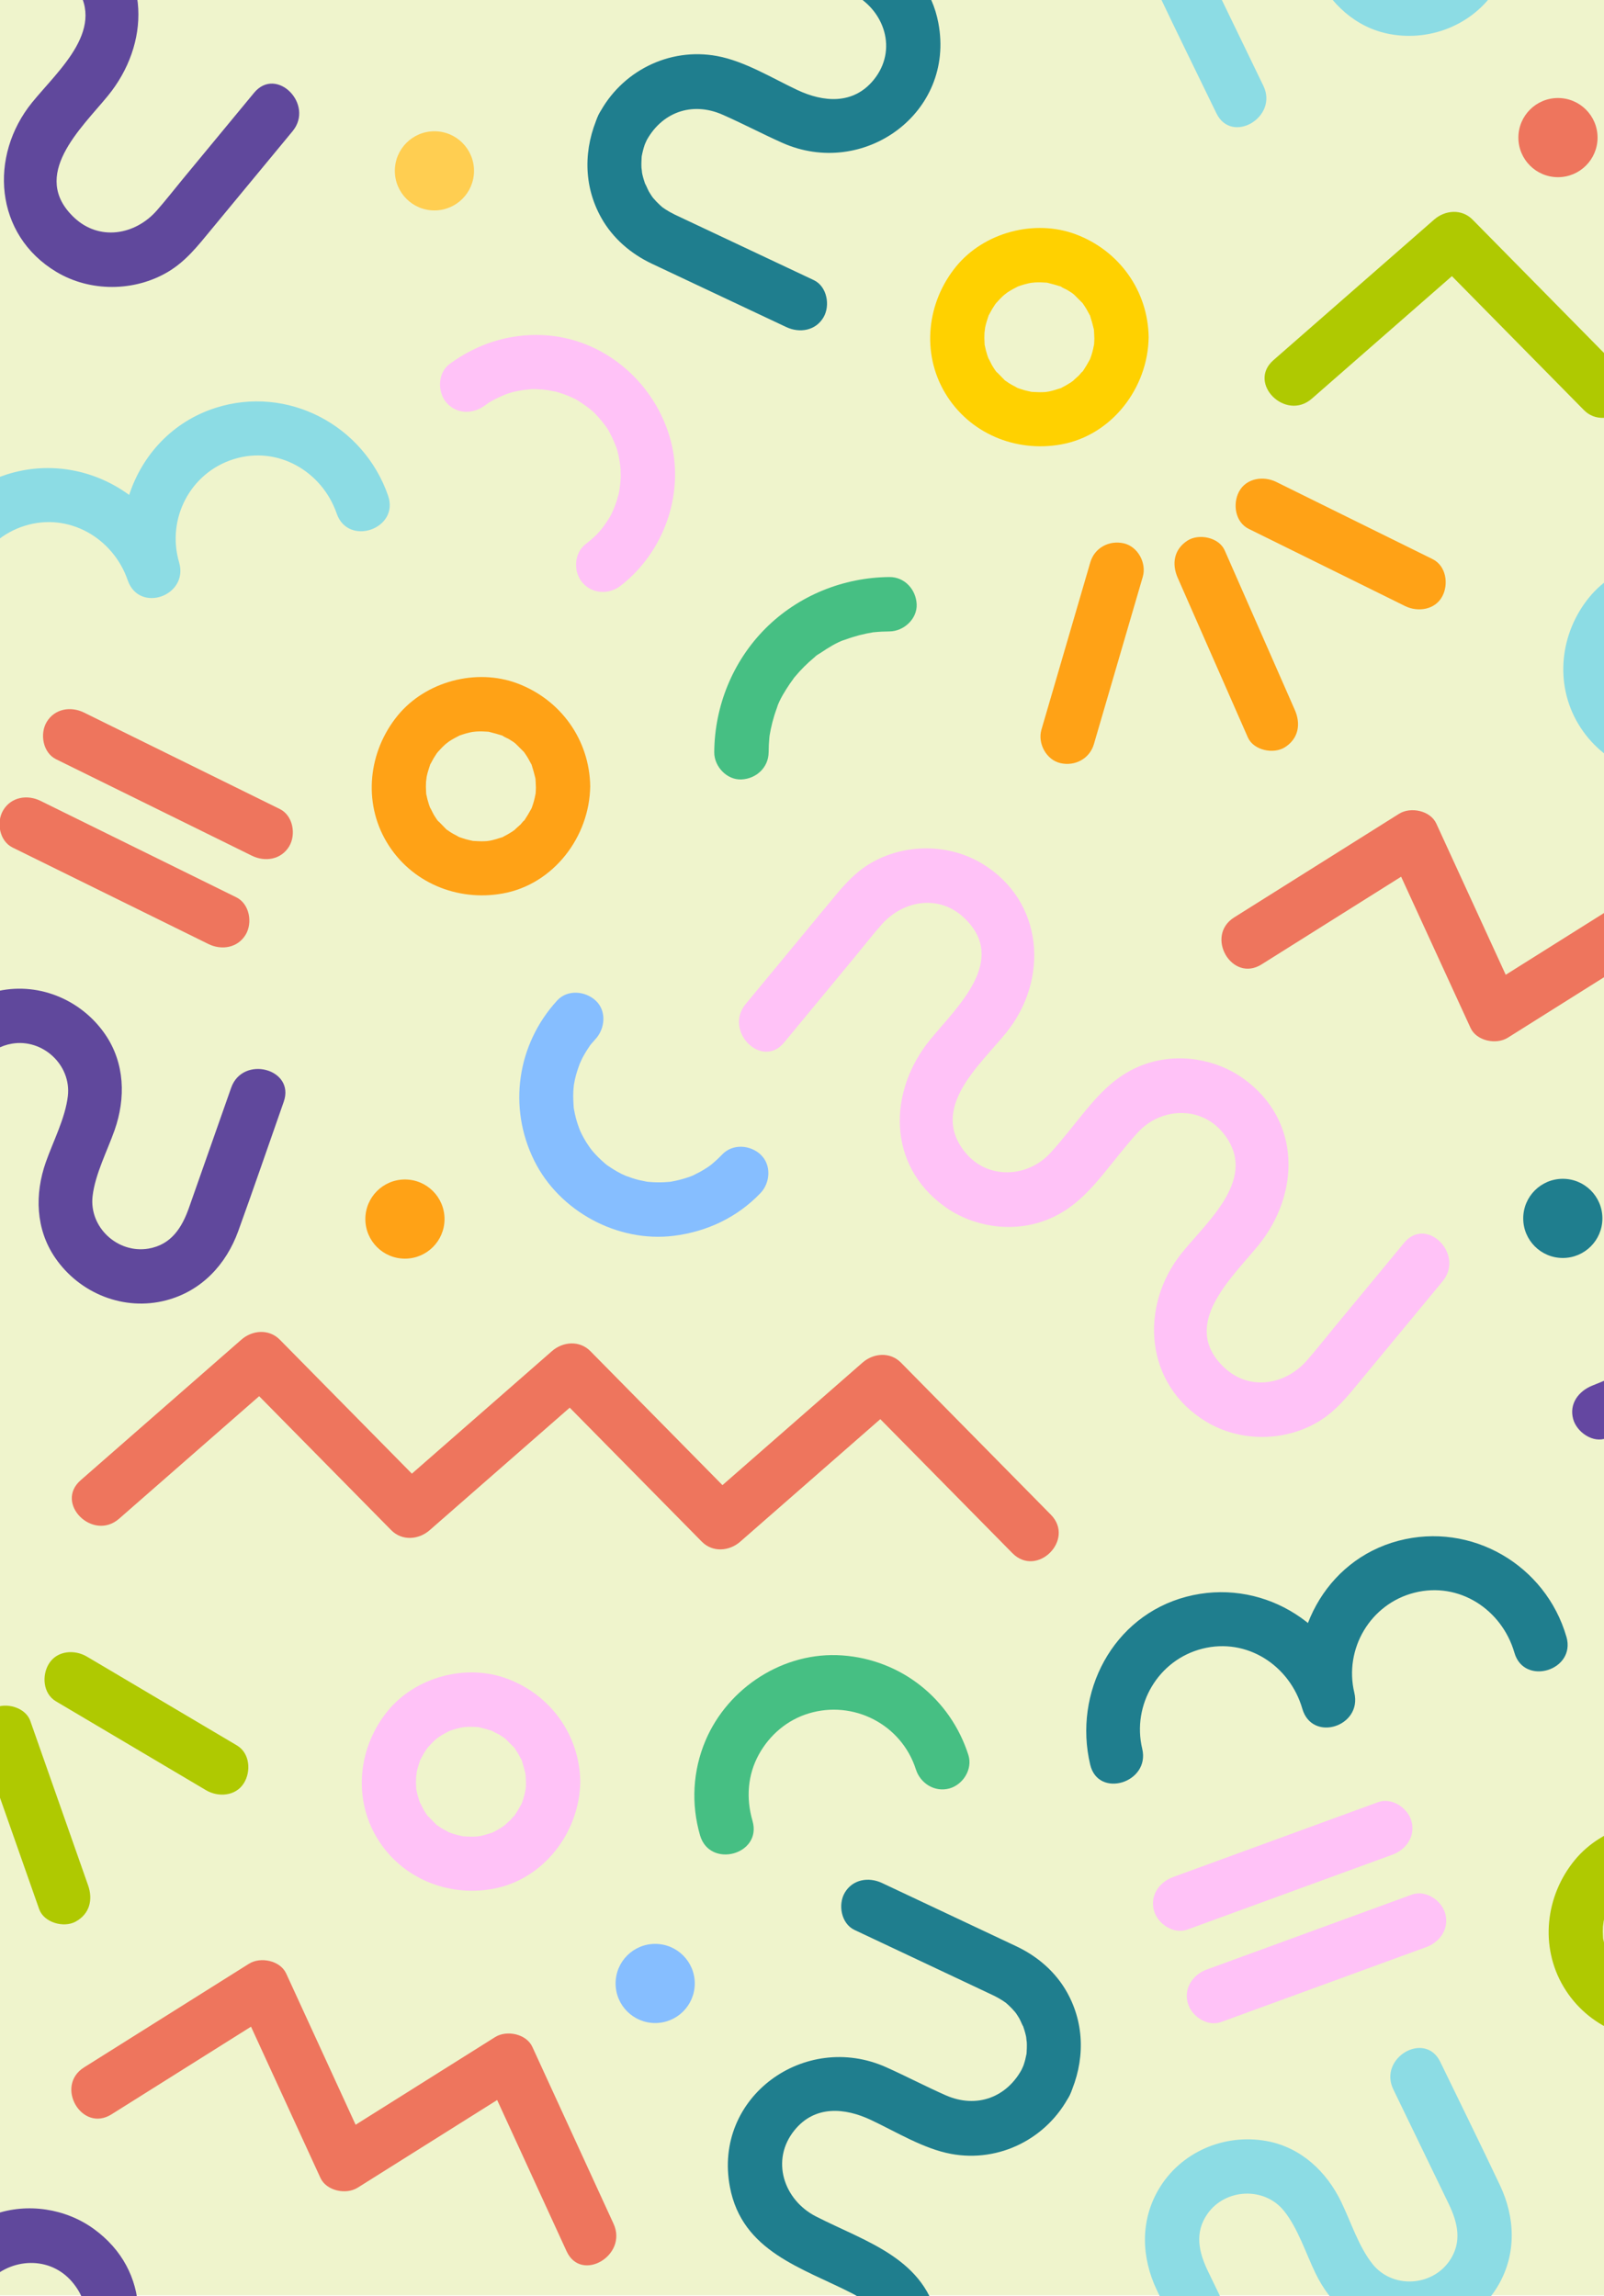 <svg width="834" height="1194" viewBox="0 0 834 1194" fill="none" xmlns="http://www.w3.org/2000/svg">
<path d="M1055.77 -39.496H-140.227V1193.58H1055.77V-39.496Z" fill="#AFC901" fill-opacity="0.2"/>
<path d="M917.025 558.42C902.948 527.743 888.859 497.065 874.782 466.388C871.66 459.595 861.411 457.562 855.431 461.317C826.846 479.281 798.274 497.245 769.69 515.209C776.136 516.895 782.594 518.593 789.041 520.28C774.964 489.602 760.875 458.925 746.798 428.248C743.677 421.454 733.427 419.421 727.447 423.176C698.862 441.14 670.29 459.104 641.706 477.068C626.337 486.732 640.51 511.214 655.986 501.491C684.57 483.527 713.143 465.563 741.727 447.599C735.281 445.913 728.822 444.214 722.376 442.528C736.453 473.205 750.542 503.883 764.619 534.56C767.74 541.353 777.99 543.386 783.97 539.631C812.554 521.667 841.127 503.703 869.711 485.739C863.265 484.053 856.806 482.355 850.36 480.668C864.437 511.346 878.525 542.023 892.602 572.7C900.185 589.217 924.571 574.865 917.025 558.42Z" fill="#EE755D"/>
<path d="M898.212 347.421C898.2 348.617 898.128 349.789 898.068 350.985C897.937 353.676 898.044 351.248 898.14 350.71C897.781 352.6 897.387 354.466 896.812 356.307C896.478 357.396 896.095 358.46 895.676 359.513C895.88 358.998 896.956 356.977 895.724 359.226C894.636 361.211 893.536 363.101 892.28 364.978C890.45 367.741 893.643 364.034 892.088 365.182C891.395 365.696 890.82 366.617 890.211 367.239C889.541 367.921 885.331 371.485 888.058 369.428C886.575 370.54 885.008 371.568 883.381 372.477C882.736 372.848 882.042 373.159 881.396 373.53C879.064 374.869 883.501 373.027 880.092 374.08C878.263 374.654 876.469 375.228 874.591 375.623C873.766 375.79 871.158 376.065 874.328 375.754C873.347 375.85 872.366 375.934 871.386 375.97C869.388 376.053 867.439 375.886 865.441 375.802C863.169 375.718 868.742 376.556 865.166 375.73C864.042 375.467 862.918 375.252 861.806 374.941C860.705 374.63 859.641 374.235 858.552 373.889C857.799 373.649 856.388 372.693 858.804 374.02C857.165 373.111 855.479 372.346 853.888 371.341C853.111 370.851 852.381 370.241 851.58 369.774C849.798 368.722 853.828 371.975 851.4 369.547C849.822 367.968 848.303 366.354 846.748 364.775C848.614 366.677 847.37 365.66 846.927 364.99C846.305 364.058 845.672 363.149 845.097 362.18C844.595 361.343 842.275 356.307 843.531 359.525C842.837 357.755 842.239 355.949 841.773 354.107C841.581 353.365 841.45 352.612 841.27 351.858C840.624 349.084 841.354 354.167 841.103 350.399C840.983 348.617 840.959 346.823 841.067 345.041C841.103 344.359 841.773 340.676 841.067 344.144C841.222 343.391 841.342 342.625 841.509 341.872C841.928 340.006 842.538 338.212 843.124 336.394C844.236 332.95 841.689 338.75 843.483 335.629C844.045 334.66 844.511 333.643 845.097 332.674C845.576 331.873 846.102 331.108 846.604 330.33C847.059 329.613 848.745 327.855 846.748 330.091C847.992 328.704 849.2 327.328 850.575 326.061C850.623 326.025 853.338 323.573 851.687 325.008C850.073 326.419 852.86 324.195 852.943 324.135C854.809 322.879 856.782 321.851 858.792 320.846C858.325 321.073 856.065 321.815 858.54 320.978C859.617 320.607 860.693 320.236 861.794 319.925C862.535 319.722 863.277 319.53 864.018 319.363C864.09 319.351 867.821 318.669 865.561 319.016C863.301 319.363 867.104 318.92 867.188 318.92C868.18 318.861 869.173 318.849 870.166 318.861C871.158 318.873 872.139 318.968 873.132 319.004C876.433 319.124 871.087 318.406 873.993 319.136C876.229 319.698 878.406 320.272 880.595 320.978C883.812 322.018 879.291 319.901 880.858 321.097C881.839 321.851 883.238 322.305 884.314 322.951C884.948 323.334 885.582 323.728 886.204 324.147C886.826 324.566 887.424 324.996 888.022 325.439C886.635 324.362 886.539 324.326 887.747 325.331C889.05 326.635 890.366 327.95 891.682 329.266C894.205 331.789 890.258 326.91 892.232 329.9C892.854 330.833 893.488 331.742 894.062 332.71C894.636 333.679 895.114 334.684 895.676 335.664C897.123 338.188 895.054 333.404 896.035 336.43C896.753 338.631 897.315 340.795 897.877 343.032C898.056 343.737 898.128 345.711 897.901 342.721C898.02 344.3 898.14 345.866 898.164 347.457C898.26 354.848 904.599 361.941 912.301 361.594C919.871 361.259 926.557 355.375 926.437 347.457C926.103 323.286 911.153 302.416 888.644 293.924C867.212 285.839 840.899 292.824 826.368 310.548C811.131 329.146 808.105 355.506 820.639 376.484C833.149 397.414 857.249 407.412 880.93 403.143C907.349 398.395 926.067 373.697 926.425 347.457C926.521 340.054 919.848 332.973 912.289 333.32C904.539 333.667 898.26 339.528 898.152 347.457L898.212 347.421Z" fill="#8CDCE4"/>
<path d="M989.885 823.388C969.637 831.593 949.377 839.809 929.128 848.014C918.52 852.319 907.72 855.836 897.351 848.396C884.135 838.912 883.357 818.532 896.37 808.45C897.889 807.278 899.599 806.417 901.262 805.496C904.096 803.917 899.611 806.13 901.704 805.209C903.941 804.228 906.225 803.379 908.485 802.458C914.944 799.839 921.402 797.22 927.861 794.6C945.131 787.604 958.813 776.768 964.446 758.23C977.195 716.322 933.888 677.966 893.787 693.837C871.744 702.568 849.834 711.658 827.851 720.556C820.783 723.426 815.783 729.98 817.972 737.958C819.814 744.667 828.246 750.719 835.374 747.837C855.622 739.632 875.882 731.416 896.131 723.211C906.739 718.905 917.539 715.389 927.908 722.828C941.124 732.313 941.902 752.692 928.889 762.775C927.37 763.947 925.66 764.808 923.997 765.729C921.163 767.308 925.648 765.107 923.555 766.016C921.318 766.997 919.034 767.846 916.774 768.767L897.398 776.624C880.128 783.621 866.446 794.457 860.813 812.995C848.063 854.903 891.37 893.258 931.472 877.387C953.515 868.657 975.425 859.567 997.408 850.669C1004.48 847.798 1009.48 841.244 1007.29 833.267C1005.44 826.557 997.013 820.506 989.885 823.388Z" fill="#6447A1"/>
<path d="M546.384 787.655C520.407 761.295 494.43 734.948 468.453 708.588C462.832 702.883 454.173 703.576 448.456 708.588C420.601 732.95 392.758 757.313 364.903 781.687H384.9C358.923 755.327 332.946 728.98 306.969 702.62C301.348 696.915 292.689 697.608 286.972 702.62C259.117 726.982 231.274 751.345 203.419 775.719H223.416C197.439 749.359 171.462 723.012 145.485 696.652C139.864 690.947 131.205 691.64 125.488 696.652C97.633 721.014 69.79 745.377 41.935 769.751C28.205 781.759 48.286 801.696 61.933 789.748C89.787 765.386 117.63 741.023 145.485 716.649H125.488C151.465 743.009 177.442 769.357 203.419 795.716C209.041 801.421 217.7 800.728 223.416 795.716C251.271 771.354 279.114 746.991 306.969 722.617H286.972C312.949 748.977 338.926 775.325 364.903 801.684C370.524 807.389 379.183 806.696 384.9 801.684C412.755 777.322 440.598 752.959 468.453 728.585H448.456C474.433 754.945 500.41 781.293 526.387 807.652C539.184 820.641 559.182 800.632 546.384 787.655Z" fill="#EE755D"/>
<path d="M319.025 1156.42C304.948 1125.74 290.859 1095.07 276.782 1064.39C273.66 1057.59 263.411 1055.56 257.431 1059.32C228.846 1077.28 200.274 1095.24 171.689 1113.21C178.136 1114.9 184.594 1116.59 191.041 1118.28C176.964 1087.6 162.875 1056.92 148.798 1026.25C145.676 1019.45 135.427 1017.42 129.447 1021.18C100.862 1039.14 72.29 1057.1 43.705 1075.07C28.337 1084.73 42.509 1109.21 57.986 1099.49C86.57 1081.53 115.143 1063.56 143.727 1045.6C137.28 1043.91 130.822 1042.21 124.376 1040.53C138.453 1071.21 152.541 1101.88 166.618 1132.56C169.74 1139.35 179.99 1141.39 185.97 1137.63C214.554 1119.67 243.126 1101.7 271.711 1083.74C265.264 1082.05 258.806 1080.35 252.36 1078.67C266.437 1109.35 280.525 1140.02 294.602 1170.7C302.185 1187.22 326.571 1172.87 319.025 1156.42Z" fill="#EE755D"/>
<path d="M45.798 980.393C37.02 955.409 28.229 930.412 19.451 905.428C18.219 901.912 16.975 898.396 15.743 894.879C13.279 887.871 3.017 885 -3.166 888.349C-10.533 892.344 -12.327 899.759 -9.696 907.258C-0.917 932.242 7.873 957.239 16.652 982.223C17.884 985.739 19.128 989.256 20.36 992.772C22.823 999.78 33.085 1002.65 39.268 999.302C46.636 995.307 48.43 987.892 45.798 980.393Z" fill="#AFC901"/>
<path d="M123.18 907.644C100.408 894.153 77.636 880.674 54.864 867.183C51.635 865.27 48.406 863.356 45.177 861.455C38.826 857.687 29.76 858.273 25.502 865.043C21.651 871.154 22.297 880.698 29.09 884.717C51.862 898.208 74.634 911.687 97.406 925.178C100.635 927.091 103.864 929.005 107.093 930.918C113.444 934.686 122.51 934.1 126.768 927.33C130.619 921.219 129.973 911.675 123.18 907.656V907.644Z" fill="#AFC901"/>
<path d="M395.473 600.375C389.935 595.292 380.93 594.659 375.476 600.375C373.646 602.301 371.697 604.071 369.663 605.757C369.269 606.044 368.563 606.571 368.168 606.834C366.853 607.719 365.501 608.544 364.114 609.321C362.918 609.991 361.638 610.529 360.442 611.199C360.358 611.247 360.382 611.235 360.323 611.271C359.868 611.45 359.414 611.63 358.959 611.797C356.412 612.73 353.792 613.472 351.149 614.046C350.396 614.213 349.63 614.345 348.877 614.488C348.805 614.5 348.65 614.524 348.47 614.548C348.291 614.572 348.111 614.584 348.052 614.584C347.286 614.632 346.521 614.715 345.743 614.751C343.052 614.895 340.349 614.859 337.658 614.632C337.216 614.596 336.773 614.548 336.331 614.5C336.283 614.488 336.307 614.5 336.247 614.476C334.931 614.153 333.58 613.974 332.264 613.651C329.872 613.065 327.54 612.264 325.232 611.391C324.718 611.151 323.522 610.625 323.019 610.374C321.775 609.74 320.568 609.07 319.372 608.341C318.343 607.719 317.35 607.037 316.346 606.379C316.035 606.176 315.939 606.116 315.772 606.009C315.305 605.626 314.827 605.243 314.372 604.86C312.184 602.983 310.138 600.949 308.249 598.773C307.782 598.235 306.802 596.883 306.909 597.062C306.18 596.01 305.438 594.969 304.768 593.881C304.039 592.709 303.369 591.501 302.723 590.281C302.532 589.91 301.946 588.643 301.659 588.069C300.762 585.808 299.972 583.5 299.362 581.132C299.028 579.816 298.741 578.501 298.501 577.173C298.43 576.802 298.37 576.431 298.31 576.061C298.31 575.929 298.31 575.941 298.286 575.774C298.095 573.083 297.975 570.392 298.095 567.701C298.143 566.529 298.262 565.357 298.394 564.196C298.477 563.885 298.812 561.864 298.968 561.147C299.59 558.384 300.499 555.717 301.479 553.062C301.719 552.595 302.52 550.741 302.783 550.239C303.429 549.007 304.123 547.799 304.852 546.615C305.271 545.933 305.713 545.264 306.168 544.594C306.239 544.474 306.646 543.888 306.909 543.494C307.053 543.29 307.196 543.111 307.232 543.063C308.033 542.118 308.847 541.185 309.684 540.276C314.671 534.823 315.485 525.601 309.684 520.279C304.242 515.292 295.021 514.455 289.687 520.279C268.829 543.075 264.033 575.786 277.763 603.521C290.811 629.893 321.13 646.278 350.324 642.642C367.582 640.489 383.358 633.062 395.449 620.384C400.556 615.026 401.166 605.638 395.449 600.387L395.473 600.375Z" fill="#86BEFF"/>
<path d="M391.275 946.903C387.807 934.979 388.775 922.923 394.516 912.446C400.125 902.221 409.263 894.435 420.374 891.038C443.672 883.922 468.692 896.6 476.227 920.149C478.559 927.42 486.046 932.109 493.629 930.028C500.781 928.066 505.84 919.933 503.508 912.626C494.155 883.408 468.608 863.04 437.943 860.839C407.6 858.662 378.538 877.452 366.805 905.175C360.191 920.807 359.258 938.113 363.994 954.414C369.065 971.852 396.37 964.437 391.263 946.891L391.275 946.903Z" fill="#46BF83"/>
<path d="M251.965 210.973C252.742 210.387 253.544 209.813 254.345 209.263C253.28 209.909 253.472 209.801 254.931 208.928C256.593 208.007 258.256 207.11 259.99 206.321C261.7 205.543 263.435 204.849 265.205 204.24C262.849 205.041 266.365 203.952 266.927 203.821C268.721 203.39 270.527 203.043 272.345 202.792C272.859 202.721 278.289 202.242 275.383 202.362C278.552 202.23 281.781 202.469 284.915 202.912C285.417 202.984 290.536 204.048 288.036 203.402C289.806 203.857 291.553 204.407 293.263 205.029C294.554 205.495 295.834 206.01 297.078 206.56C297.915 206.931 298.752 207.325 299.566 207.732C298.406 207.11 298.561 207.206 300.008 208.019C302.974 209.897 305.869 211.834 308.512 214.166C309.241 214.8 309.229 214.788 308.464 214.13C309.146 214.8 309.815 215.494 310.461 216.2C311.777 217.623 313.021 219.118 314.193 220.673C315.987 223.053 316.465 223.758 318.235 227.418C319.061 229.116 319.718 230.862 320.448 232.609C321.01 234.247 321.07 234.367 320.627 232.967C320.89 233.852 321.118 234.749 321.333 235.646C322.086 238.78 322.529 241.949 322.792 245.167C322.553 242.32 322.768 247.642 322.744 248.216C322.66 250.034 322.493 251.852 322.242 253.658C322.051 255.01 321.823 256.361 321.536 257.689C322.086 255.177 320.735 260.236 320.579 260.715C319.993 262.449 319.336 264.159 318.594 265.833C318.223 266.671 317.829 267.508 317.422 268.321C318.044 267.161 317.948 267.317 317.135 268.764C312.877 275.569 310.485 278.308 304.493 282.948C298.453 287.625 297.975 297.193 302.747 302.874C307.83 308.925 316.621 309.308 322.672 304.62C345.851 286.668 356.627 255.129 348.111 226.88C339.333 197.721 313.152 175.691 282.284 174.268C264.595 173.454 247.958 178.848 233.75 189.301C227.602 193.834 227.327 203.641 232.004 209.227C237.182 215.386 245.758 215.506 251.929 210.973H251.965Z" fill="#FFC2F7"/>
<path d="M122.869 466.618C93.208 452.003 63.535 437.388 33.874 422.773C29.605 420.668 25.335 418.563 21.065 416.458C14.212 413.085 5.816 414.401 1.666 421.338C-2.018 427.485 -0.343 437.352 6.546 440.737C36.206 455.352 65.879 469.967 95.54 484.582C99.81 486.687 104.079 488.792 108.349 490.897C115.202 494.27 123.598 492.954 127.748 486.018C131.432 479.87 129.758 470.003 122.869 466.618Z" fill="#EE755D"/>
<path d="M145.485 420.704C115.824 406.089 86.151 391.474 56.491 376.859C52.221 374.754 47.951 372.649 43.682 370.544C36.828 367.171 28.433 368.487 24.282 375.424C20.599 381.571 22.273 391.438 29.162 394.823C58.823 409.438 88.496 424.053 118.156 438.668C122.426 440.773 126.696 442.878 130.966 444.983C137.819 448.356 146.215 447.04 150.365 440.103C154.048 433.956 152.374 424.089 145.485 420.704Z" fill="#EE755D"/>
<path d="M278.66 408.909C278.648 410.105 278.576 411.278 278.516 412.474C278.385 415.165 278.492 412.737 278.588 412.198C278.229 414.088 277.834 415.954 277.26 417.796C276.926 418.884 276.543 419.949 276.124 421.001C276.328 420.487 277.404 418.465 276.172 420.714C275.084 422.699 273.983 424.589 272.728 426.467C270.898 429.229 274.091 425.522 272.536 426.67C271.843 427.184 271.268 428.105 270.658 428.727C269.989 429.409 265.779 432.973 268.506 430.916C267.023 432.028 265.456 433.057 263.829 433.966C263.184 434.336 262.49 434.647 261.844 435.018C259.512 436.358 263.949 434.504 260.54 435.568C258.71 436.142 256.916 436.716 255.039 437.111C254.213 437.279 251.606 437.554 254.776 437.243C253.795 437.338 252.814 437.422 251.833 437.458C249.836 437.542 247.887 437.374 245.889 437.291C243.617 437.207 249.19 438.044 245.614 437.219C244.49 436.956 243.366 436.74 242.253 436.429C241.153 436.118 240.089 435.724 239 435.377C238.247 435.138 236.836 434.181 239.251 435.508C237.613 434.599 235.927 433.834 234.336 432.829C233.559 432.339 232.829 431.729 232.028 431.263C230.246 430.21 234.276 433.463 231.848 431.035C230.27 429.457 228.751 427.842 227.196 426.263C229.062 428.165 227.818 427.148 227.375 426.479C226.753 425.546 226.119 424.637 225.545 423.668C225.043 422.831 222.723 417.796 223.979 421.013C223.285 419.243 222.687 417.437 222.22 415.595C222.029 414.854 221.898 414.1 221.718 413.347C221.084 410.572 221.802 415.655 221.551 411.887C221.431 410.105 221.407 408.311 221.515 406.529C221.551 405.848 222.22 402.164 221.515 405.632C221.67 404.879 221.79 404.114 221.957 403.36C222.376 401.494 222.986 399.7 223.572 397.882C224.684 394.438 222.137 400.238 223.931 397.117C224.493 396.148 224.959 395.132 225.545 394.163C226.024 393.361 226.55 392.596 227.052 391.819C227.507 391.101 229.193 389.343 227.196 391.579C228.44 390.192 229.648 388.817 231.023 387.549C231.071 387.513 233.786 385.061 232.135 386.496C230.521 387.908 233.307 385.683 233.391 385.623C235.257 384.368 237.23 383.339 239.24 382.334C238.773 382.562 236.513 383.303 238.988 382.466C240.065 382.095 241.141 381.724 242.241 381.413C242.983 381.21 243.725 381.019 244.466 380.851C244.538 380.839 248.269 380.158 246.009 380.504C243.748 380.851 247.552 380.409 247.635 380.409C248.628 380.349 249.621 380.337 250.613 380.349C251.606 380.361 252.587 380.457 253.58 380.492C256.881 380.612 251.534 379.894 254.441 380.624C256.677 381.186 258.854 381.76 261.043 382.466C264.26 383.506 259.739 381.389 261.306 382.585C262.286 383.339 263.686 383.793 264.762 384.439C265.396 384.822 266.03 385.217 266.652 385.635C267.274 386.054 267.872 386.484 268.47 386.927C267.082 385.851 266.987 385.815 268.195 386.819C269.498 388.123 270.814 389.439 272.13 390.754C274.653 393.278 270.706 388.398 272.68 391.388C273.302 392.321 273.936 393.23 274.51 394.199C275.084 395.167 275.562 396.172 276.124 397.153C277.571 399.676 275.502 394.892 276.483 397.918C277.201 400.119 277.763 402.284 278.325 404.52C278.504 405.226 278.576 407.199 278.349 404.209C278.468 405.788 278.588 407.355 278.612 408.945C278.708 416.337 285.046 423.429 292.749 423.082C300.319 422.747 307.005 416.863 306.885 408.945C306.55 384.774 291.6 363.904 269.092 355.412C247.659 347.327 221.347 354.312 206.816 372.037C191.579 390.635 188.553 416.994 201.087 437.972C213.597 458.902 237.697 468.901 261.377 464.631C287.797 459.883 306.515 435.186 306.873 408.945C306.969 401.542 300.295 394.462 292.737 394.809C284.987 395.155 278.708 401.016 278.6 408.945L278.66 408.909Z" fill="#FFA216"/>
<path d="M399.659 391.162C399.671 388.662 399.779 386.175 400.018 383.687C400.09 382.981 400.161 382.288 400.245 381.582C399.97 383.603 399.946 383.819 400.197 382.228C400.388 381.199 400.556 380.171 400.771 379.154C401.262 376.798 401.872 374.454 402.577 372.158C402.984 370.854 403.414 369.562 403.893 368.283C404.192 367.481 405.161 364.419 403.977 367.876C405.472 363.522 408.186 359.277 410.734 355.473C411.38 354.505 412.157 353.596 412.755 352.603C413.377 351.766 413.15 352.065 412.061 353.476C412.48 352.95 412.899 352.436 413.329 351.921C414.824 350.127 416.403 348.393 418.053 346.743C419.704 345.092 421.438 343.513 423.232 342.018C423.746 341.588 424.261 341.169 424.787 340.751C424.368 341.085 423.938 341.408 423.519 341.743C424.32 340.822 425.792 340.093 426.796 339.423C430.587 336.888 434.857 334.149 439.199 332.666C435.623 333.886 438.995 332.809 439.605 332.582C440.885 332.103 442.177 331.673 443.48 331.266C445.789 330.549 448.121 329.951 450.477 329.46C451.494 329.245 452.534 329.09 453.551 328.886C456.457 328.312 450.668 329.161 454.484 328.767C457.151 328.492 459.806 328.372 462.485 328.348C469.876 328.3 476.968 321.878 476.622 314.211C476.275 306.593 470.402 300.015 462.485 300.075C438.457 300.242 415.087 309.726 398.056 326.757C381.025 343.788 371.529 367.158 371.374 391.186C371.326 398.589 377.916 405.669 385.51 405.323C393.213 404.976 399.599 399.115 399.647 391.186L399.659 391.162Z" fill="#46BF83"/>
<path d="M568.773 386.964C576.165 361.645 583.556 336.313 590.959 310.994C592.036 307.31 593.112 303.627 594.188 299.943C596.257 292.839 591.677 284.228 584.309 282.541C576.739 280.819 569.132 284.814 566.908 292.42C559.516 317.739 552.125 343.071 544.722 368.39C543.645 372.074 542.569 375.757 541.493 379.441C539.424 386.545 544.004 395.157 551.372 396.843C558.942 398.565 566.549 394.57 568.773 386.964Z" fill="#FFA216"/>
<path d="M673.244 369.183C662.588 344.928 651.931 320.685 641.275 296.43C639.78 293.021 638.273 289.601 636.778 286.192C633.788 279.399 623.335 277.306 617.427 281.121C610.382 285.666 609.162 293.201 612.356 300.472C623.012 324.727 633.668 348.97 644.325 373.225C645.82 376.634 647.327 380.054 648.822 383.463C651.812 390.256 662.265 392.349 668.173 388.534C675.217 383.989 676.437 376.454 673.244 369.183Z" fill="#FFA216"/>
<path d="M744.861 290.745C721.132 279.024 697.391 267.315 673.663 255.595C670.302 253.932 666.929 252.27 663.568 250.607C656.942 247.342 647.961 248.61 644.217 255.678C640.844 262.065 642.208 271.525 649.288 275.03C673.017 286.75 696.757 298.459 720.486 310.18C723.847 311.842 727.219 313.505 730.58 315.167C737.206 318.432 746.188 317.165 749.932 310.096C753.304 303.71 751.941 294.249 744.861 290.745Z" fill="#FFA216"/>
<path d="M730.114 646.243C717.819 661.121 705.512 676.012 693.217 690.89C688.637 696.427 684.211 702.156 679.451 707.55C668.209 720.264 649.587 723.457 636.527 711.126C613.336 689.216 640.079 664.937 654.084 647.846C675.995 621.079 676.736 582.807 646.777 561.076C632.138 550.456 612.272 547.382 595.145 553.446C582.001 558.098 573.139 566.972 564.54 577.378C558.428 584.781 552.58 592.543 546.085 599.611C534.281 612.444 513.65 613.497 502.049 599.48C482.925 576.361 509.356 554.079 523.146 537.06C545.583 509.361 542.808 468.362 510.48 448.999C492.935 438.486 469.96 438.618 452.427 449.035C443.158 454.548 436.926 462.574 430.205 470.706C416.032 487.857 401.86 505.008 387.687 522.146C376.17 536.08 396.071 556.196 407.684 542.143C419.979 527.265 432.286 512.375 444.581 497.497C449.161 491.959 453.587 486.23 458.347 480.836C469.589 468.123 488.211 464.93 501.271 477.272C524.462 499.183 497.719 523.462 483.714 540.553C461.803 567.319 461.062 605.591 491.021 627.323C505.661 637.943 525.526 641.017 542.653 634.953C555.797 630.301 564.659 621.426 573.258 611.021C579.37 603.618 585.218 595.856 591.713 588.787C603.517 575.954 624.148 574.902 635.75 588.919C654.874 612.038 628.442 634.319 614.652 651.338C592.215 679.038 594.99 720.036 627.318 739.4C644.863 749.913 667.838 749.781 685.372 739.364C694.641 733.85 700.872 725.825 707.593 717.692C721.766 700.542 735.938 683.391 750.111 666.252C761.629 652.319 741.727 632.202 730.114 646.255V646.243Z" fill="#FFC2F7"/>
<path d="M734.061 985.237C703.001 996.587 671.94 1007.94 640.868 1019.29C636.395 1020.93 631.922 1022.55 627.449 1024.19C620.273 1026.81 615.429 1033.79 617.57 1041.59C619.472 1048.51 627.76 1054.1 634.972 1051.47C666.032 1040.12 697.092 1028.77 728.164 1017.42C732.637 1015.78 737.111 1014.16 741.584 1012.52C748.76 1009.9 753.603 1002.91 751.463 995.116C749.561 988.203 741.273 982.606 734.061 985.237Z" fill="#FFC2F7"/>
<path d="M716.491 937.17C685.431 948.52 654.371 959.87 623.299 971.22C618.826 972.859 614.353 974.486 609.88 976.124C602.704 978.743 597.86 985.728 600.001 993.526C601.903 1000.44 610.191 1006.04 617.403 1003.4C648.463 992.055 679.523 980.705 710.595 969.355C715.068 967.716 719.541 966.09 724.014 964.451C731.19 961.832 736.034 954.847 733.893 947.049C731.992 940.136 723.703 934.539 716.491 937.17Z" fill="#FFC2F7"/>
<path d="M890.605 1004.18C890.593 1005.38 890.521 1006.55 890.462 1007.75C890.33 1010.44 890.438 1008.01 890.533 1007.47C890.175 1009.36 889.78 1011.23 889.206 1013.07C888.871 1014.16 888.488 1015.22 888.07 1016.27C888.273 1015.76 889.349 1013.74 888.117 1015.99C887.029 1017.97 885.929 1019.86 884.673 1021.74C882.843 1024.5 886.036 1020.8 884.482 1021.94C883.788 1022.46 883.214 1023.38 882.604 1024C881.934 1024.68 877.724 1028.25 880.451 1026.19C878.968 1027.3 877.401 1028.33 875.775 1029.24C875.129 1029.61 874.435 1029.92 873.789 1030.29C871.457 1031.63 875.894 1029.78 872.486 1030.84C870.656 1031.42 868.862 1031.99 866.984 1032.38C866.159 1032.55 863.552 1032.83 866.721 1032.52C865.74 1032.61 864.76 1032.7 863.779 1032.73C861.781 1032.82 859.832 1032.65 857.835 1032.56C855.562 1032.48 861.136 1033.32 857.56 1032.49C856.435 1032.23 855.311 1032.01 854.199 1031.7C853.099 1031.39 852.034 1031 850.946 1030.65C850.192 1030.41 848.781 1029.45 851.197 1030.78C849.558 1029.87 847.872 1029.11 846.281 1028.1C845.504 1027.61 844.774 1027 843.973 1026.54C842.191 1025.48 846.222 1028.74 843.794 1026.31C842.215 1024.73 840.696 1023.12 839.141 1021.54C841.007 1023.44 839.763 1022.42 839.321 1021.75C838.699 1020.82 838.065 1019.91 837.491 1018.94C836.988 1018.1 834.668 1013.07 835.924 1016.29C835.23 1014.52 834.632 1012.71 834.166 1010.87C833.974 1010.13 833.843 1009.37 833.664 1008.62C833.018 1005.85 833.747 1010.93 833.496 1007.16C833.377 1005.38 833.353 1003.58 833.46 1001.8C833.496 1001.12 834.166 997.437 833.46 1000.91C833.616 1000.15 833.735 999.387 833.903 998.633C834.321 996.768 834.931 994.974 835.517 993.156C836.63 989.711 834.082 995.512 835.876 992.39C836.438 991.422 836.905 990.405 837.491 989.436C837.969 988.635 838.495 987.869 838.998 987.092C839.452 986.374 841.139 984.616 839.141 986.853C840.385 985.465 841.593 984.09 842.968 982.822C843.016 982.786 845.731 980.335 844.081 981.77C842.466 983.181 845.253 980.957 845.337 980.897C847.202 979.641 849.176 978.612 851.185 977.608C850.718 977.835 848.458 978.577 850.934 977.739C852.01 977.369 853.087 976.998 854.187 976.687C854.928 976.484 855.67 976.292 856.412 976.125C856.483 976.113 860.215 975.431 857.954 975.778C855.694 976.125 859.497 975.682 859.581 975.682C860.574 975.622 861.566 975.61 862.559 975.622C863.552 975.634 864.532 975.73 865.525 975.766C868.826 975.885 863.48 975.168 866.386 975.897C868.623 976.46 870.799 977.034 872.988 977.739C876.205 978.78 871.684 976.663 873.251 977.859C874.232 978.612 875.631 979.067 876.708 979.713C877.342 980.095 877.975 980.49 878.597 980.909C879.219 981.327 879.817 981.758 880.415 982.2C879.028 981.124 878.932 981.088 880.14 982.093C881.444 983.396 882.759 984.712 884.075 986.028C886.598 988.551 882.652 983.671 884.625 986.661C885.247 987.594 885.881 988.503 886.455 989.472C887.029 990.441 887.508 991.445 888.07 992.426C889.517 994.95 887.448 990.166 888.428 993.192C889.146 995.392 889.708 997.557 890.27 999.793C890.45 1000.5 890.521 1002.47 890.294 999.483C890.414 1001.06 890.533 1002.63 890.557 1004.22C890.653 1011.61 896.992 1018.7 904.694 1018.36C912.265 1018.02 918.95 1012.14 918.831 1004.22C918.496 980.048 903.546 959.177 881.037 950.686C859.605 942.601 833.293 949.586 818.761 967.31C803.524 985.908 800.499 1012.27 813.033 1033.25C825.543 1054.18 849.642 1064.17 873.323 1059.9C899.743 1055.16 918.46 1030.46 918.819 1004.22C918.914 996.816 912.241 989.735 904.682 990.082C896.932 990.429 890.653 996.289 890.545 1004.22L890.605 1004.18Z" fill="#AFC901"/>
<path d="M814.468 851.188C803.644 813.789 764.989 791.232 727.1 801.231C688.78 811.349 668.221 851.188 677.143 888.599C686.161 885.824 695.167 883.061 704.185 880.287C693.361 842.888 654.706 820.331 616.817 830.33C578.497 840.448 557.938 880.287 566.86 917.697C571.082 935.41 598.123 927.062 593.901 909.385C588.448 886.554 602.238 863.172 625.117 857.359C648.439 851.439 670.649 866.15 677.143 888.575C682.238 906.192 708.383 897.868 704.185 880.263C698.731 857.431 712.521 834.049 735.4 828.237C758.722 822.317 780.932 837.027 787.426 859.452C792.485 876.938 819.539 868.673 814.468 851.14V851.188Z" fill="#1F7E8E"/>
<path d="M120.19 565.659C112.894 586.409 105.598 607.16 98.303 627.922C94.655 638.292 89.129 647.262 77.205 649.295C61.275 652.01 46.253 638.28 48.142 622.002C49.482 610.521 55.797 598.477 59.588 587.677C65.425 571.088 64.934 552.826 54.709 537.911C42.019 519.397 18.972 510.08 -2.963 515.821C-21.333 520.629 -34.154 534.395 -40.469 551.845C-48.554 574.186 -56.232 596.671 -64.114 619.084C-70.154 636.247 -42.789 643.47 -36.773 626.356C-29.478 605.605 -22.182 584.854 -14.887 564.092C-11.239 553.723 -5.713 544.753 6.211 542.719C22.142 540.004 37.163 553.734 35.273 570.012C33.934 581.494 27.619 593.537 23.828 604.337C17.991 620.926 18.482 639.189 28.707 654.103C41.397 672.617 64.444 681.934 86.379 676.193C104.749 671.385 117.57 657.619 123.885 640.169C131.97 617.828 139.648 595.343 147.53 572.93C153.57 555.768 126.205 548.544 120.19 565.659Z" fill="#60489C"/>
<path d="M812.583 654.166C823.951 654.166 833.166 644.951 833.166 633.583C833.166 622.215 823.951 613 812.583 613C801.215 613 792 622.215 792 633.583C792 644.951 801.215 654.166 812.583 654.166Z" fill="#1F7E8E"/>
<path d="M340.66 1052.01C352.028 1052.01 361.243 1042.8 361.243 1031.43C361.243 1020.06 352.028 1010.85 340.66 1010.85C329.293 1010.85 320.077 1020.06 320.077 1031.43C320.077 1042.8 329.293 1052.01 340.66 1052.01Z" fill="#86BEFF"/>
<path d="M210.547 654.518C221.915 654.518 231.131 645.303 231.131 633.935C231.131 622.567 221.915 613.352 210.547 613.352C199.18 613.352 189.964 622.567 189.964 633.935C189.964 645.303 199.18 654.518 210.547 654.518Z" fill="#FFA216"/>
<path d="M-1.757 834.663C0.046 823.439 -7.59 812.878 -18.814 811.074C-30.038 809.271 -40.599 816.907 -42.402 828.131C-44.206 839.354 -36.57 849.915 -25.346 851.719C-14.122 853.523 -3.561 845.887 -1.757 834.663Z" fill="#86BEFF"/>
<path d="M132.114 48.247C119.819 63.126 107.512 78.016 95.217 92.894C90.636 98.431 86.211 104.16 81.451 109.554C70.209 122.268 51.587 125.461 38.527 113.118C15.336 91.208 42.079 66.929 56.084 49.838C77.995 23.072 78.736 -15.2 48.777 -36.932C34.138 -47.552 14.272 -50.626 -2.855 -44.562C-15.999 -39.91 -24.861 -31.035 -33.46 -20.63C-39.572 -13.227 -45.42 -5.465 -51.915 1.603C-63.719 14.436 -84.35 15.489 -95.951 1.472C-115.075 -21.647 -88.644 -43.928 -74.854 -60.947C-52.417 -88.647 -55.192 -129.646 -87.52 -149.009C-105.065 -159.522 -128.04 -159.39 -145.573 -148.973C-154.842 -143.459 -161.074 -135.434 -167.795 -127.302C-181.968 -110.151 -196.14 -93 -210.313 -75.862C-221.83 -61.928 -201.929 -41.811 -190.316 -55.864C-178.021 -70.743 -165.714 -85.633 -153.419 -100.511C-148.839 -106.049 -144.413 -111.777 -139.653 -117.171C-128.411 -129.885 -109.789 -133.078 -96.729 -120.735C-73.538 -98.825 -100.281 -74.546 -114.286 -57.455C-136.209 -30.689 -136.938 7.583 -106.979 29.315C-92.34 39.935 -72.474 43.009 -55.347 36.945C-42.203 32.293 -33.341 23.418 -24.742 13.013C-18.63 5.61 -12.782 -2.152 -6.287 -9.22C5.517 -22.053 26.148 -23.106 37.749 -9.089C56.873 14.03 30.442 36.311 16.652 53.33C-5.785 81.03 -3.01 122.029 29.318 141.392C46.863 151.905 69.838 151.773 87.371 141.356C96.64 135.842 102.872 127.817 109.593 119.684C123.766 102.534 137.938 85.383 152.111 68.245C163.628 54.311 143.727 34.194 132.114 48.247Z" fill="#60489C"/>
<path d="M225.88 109.428C237.248 109.428 246.463 100.213 246.463 88.845C246.463 77.477 237.248 68.262 225.88 68.262C214.512 68.262 205.297 77.477 205.297 88.845C205.297 100.213 214.512 109.428 225.88 109.428Z" fill="#FFCE51"/>
<path d="M201.793 257.784C189.103 221.067 149.515 200.161 112.117 212.085C89.632 219.261 73.928 236.662 67.159 257.365C49.386 244.365 26.04 239.545 3.448 246.745C-34.238 258.765 -53.087 299.44 -42.251 336.421C-37.132 353.894 -10.426 344.566 -15.544 327.104C-22.158 304.535 -9.84 280.568 12.765 273.451C35.656 266.239 58.799 279.706 66.417 301.761C72.385 319.055 98.231 309.858 93.124 292.444C86.51 269.875 98.829 245.908 121.433 238.791C144.325 231.579 167.467 245.046 175.086 267.101C181.03 284.299 207.761 275.042 201.793 257.784Z" fill="#8CDCE4"/>
<path d="M1166.53 205.23C1140.56 178.87 1114.58 152.522 1088.6 126.162C1082.98 120.458 1074.32 121.151 1068.61 126.162C1044.34 147.391 1020.06 168.632 995.793 189.861C972.902 166.635 950.01 143.409 927.131 120.182C921.51 114.478 912.851 115.171 907.134 120.182C882.867 141.411 858.588 162.652 834.321 183.881C811.43 160.655 788.539 137.429 765.659 114.202C760.038 108.498 751.379 109.191 745.662 114.202C717.807 138.565 689.964 162.927 662.109 187.302C648.379 199.31 668.46 219.247 682.106 207.299C706.373 186.07 730.652 164.829 754.919 143.6C777.81 166.826 800.702 190.053 823.581 213.279C829.202 218.984 837.861 218.29 843.578 213.279C867.845 192.05 892.124 170.809 916.391 149.58C939.282 172.806 962.174 196.033 985.053 219.259C990.674 224.964 999.333 224.27 1005.05 219.259C1029.32 198.03 1053.6 176.789 1077.86 155.56C1100.75 178.786 1123.65 202.013 1146.53 225.239C1159.32 238.228 1179.32 218.219 1166.52 205.242L1166.53 205.23Z" fill="#AFC901"/>
<path d="M779.915 -59.623C769.761 -81.103 759.225 -102.404 748.867 -123.777C740.938 -140.162 716.539 -125.834 724.445 -109.496C734.025 -89.691 743.605 -69.897 753.185 -50.091C757.969 -40.2 760.444 -29.95 753.484 -20.059C744.179 -6.856 723.847 -5.863 713.645 -18.672C706.445 -27.702 702.343 -40.69 697.355 -50.988C689.701 -66.811 676.402 -79.345 658.605 -82.61C636.527 -86.653 613.683 -76.869 602.297 -57.255C592.765 -40.834 593.495 -22.033 601.424 -5.253C611.578 16.227 622.127 37.528 632.472 58.912C640.402 75.298 664.8 60.97 656.895 44.632C647.315 24.826 637.735 5.033 628.155 -14.773C623.371 -24.664 620.895 -34.914 627.856 -44.805C637.161 -58.008 657.493 -59.001 667.695 -46.192C674.895 -37.162 678.997 -24.174 683.984 -13.876C691.639 1.947 704.938 14.481 722.735 17.746C744.813 21.789 767.656 12.005 779.042 -7.609C788.574 -24.03 787.845 -42.831 779.915 -59.611V-59.623Z" fill="#8CDCE4"/>
<path d="M810.067 92.139C821.434 92.139 830.65 82.924 830.65 71.556C830.65 60.188 821.434 50.973 810.067 50.973C798.699 50.973 789.483 60.188 789.483 71.556C789.483 82.924 798.699 92.139 810.067 92.139Z" fill="#EE755D"/>
<path d="M132.114 1244.24C119.819 1259.12 107.512 1274.01 95.217 1288.89C90.636 1294.43 86.211 1300.16 81.451 1305.55C70.209 1318.26 51.587 1321.46 38.527 1309.13C15.336 1287.22 42.079 1262.94 56.084 1245.85C77.995 1219.08 78.736 1180.81 48.777 1159.08C34.138 1148.46 14.272 1145.38 -2.855 1151.45C-15.999 1156.1 -24.861 1164.97 -33.46 1175.38C-39.572 1182.78 -45.42 1190.54 -51.915 1197.61C-63.719 1210.44 -84.35 1211.5 -95.951 1197.48C-115.075 1174.36 -88.644 1152.08 -74.854 1135.06C-52.417 1107.36 -55.192 1066.36 -87.52 1047C-105.065 1036.49 -128.04 1036.62 -145.573 1047.03C-154.842 1052.55 -161.074 1060.57 -167.795 1068.71C-181.968 1085.86 -196.14 1103.01 -210.313 1120.15C-221.83 1134.08 -201.929 1154.2 -190.316 1140.14C-178.021 1125.27 -165.714 1110.37 -153.419 1095.5C-148.839 1089.96 -144.413 1084.23 -139.653 1078.84C-128.411 1066.12 -109.789 1062.93 -96.729 1075.26C-73.538 1097.17 -100.281 1121.45 -114.286 1138.54C-136.209 1165.31 -136.938 1203.58 -106.979 1225.31C-92.34 1235.93 -72.474 1239 -55.347 1232.94C-42.203 1228.29 -33.341 1219.41 -24.742 1209.01C-18.63 1201.61 -12.782 1193.84 -6.287 1186.78C5.517 1173.94 26.148 1172.89 37.749 1186.91C56.873 1210.03 30.442 1232.31 16.652 1249.33C-5.785 1277.03 -3.01 1318.02 29.318 1337.39C46.863 1347.9 69.838 1347.77 87.371 1337.35C96.64 1331.84 102.872 1323.81 109.593 1315.68C123.766 1298.53 137.938 1281.38 152.111 1264.24C163.628 1250.31 143.727 1230.19 132.114 1244.24Z" fill="#60489C"/>
<path d="M273.493 926.523C273.481 927.719 273.409 928.891 273.35 930.087C273.218 932.778 273.326 930.35 273.421 929.812C273.062 931.701 272.668 933.567 272.094 935.409C271.759 936.497 271.376 937.562 270.957 938.614C271.161 938.1 272.237 936.079 271.005 938.327C269.917 940.313 268.817 942.202 267.561 944.08C265.731 946.843 268.924 943.135 267.369 944.283C266.676 944.798 266.102 945.719 265.492 946.34C264.822 947.022 260.612 950.586 263.339 948.529C261.856 949.641 260.289 950.67 258.663 951.579C258.017 951.95 257.323 952.261 256.677 952.631C254.345 953.971 258.782 952.117 255.374 953.182C253.544 953.756 251.75 954.33 249.872 954.724C249.047 954.892 246.44 955.167 249.609 954.856C248.628 954.952 247.647 955.035 246.667 955.071C244.669 955.155 242.72 954.987 240.723 954.904C238.45 954.82 244.024 955.657 240.448 954.832C239.323 954.569 238.199 954.354 237.087 954.043C235.986 953.732 234.922 953.337 233.834 952.99C233.08 952.751 231.669 951.794 234.085 953.122C232.446 952.213 230.76 951.447 229.169 950.443C228.392 949.952 227.662 949.342 226.861 948.876C225.079 947.824 229.11 951.077 226.682 948.649C225.103 947.07 223.584 945.455 222.029 943.877C223.895 945.778 222.651 944.762 222.209 944.092C221.587 943.159 220.953 942.25 220.379 941.281C219.876 940.444 217.556 935.409 218.812 938.626C218.118 936.856 217.52 935.05 217.054 933.208C216.862 932.467 216.731 931.713 216.551 930.96C215.918 928.185 216.635 933.268 216.384 929.501C216.264 927.719 216.241 925.925 216.348 924.143C216.384 923.461 217.054 919.777 216.348 923.246C216.504 922.492 216.623 921.727 216.791 920.973C217.209 919.107 217.819 917.314 218.405 915.496C219.518 912.051 216.97 917.852 218.764 914.73C219.326 913.761 219.793 912.745 220.379 911.776C220.857 910.975 221.383 910.209 221.886 909.432C222.34 908.714 224.026 906.956 222.029 909.193C223.273 907.805 224.481 906.43 225.856 905.162C225.904 905.126 228.619 902.674 226.969 904.11C225.354 905.521 228.141 903.296 228.224 903.237C230.09 901.981 232.064 900.952 234.073 899.948C233.606 900.175 231.346 900.916 233.822 900.079C234.898 899.708 235.974 899.338 237.075 899.027C237.816 898.823 238.558 898.632 239.299 898.465C239.371 898.453 243.103 897.771 240.842 898.118C238.582 898.465 242.385 898.022 242.469 898.022C243.461 897.962 244.454 897.95 245.447 897.962C246.439 897.974 247.42 898.07 248.413 898.106C251.714 898.225 246.368 897.508 249.274 898.237C251.511 898.8 253.687 899.374 255.876 900.079C259.093 901.12 254.572 899.003 256.139 900.199C257.12 900.952 258.519 901.407 259.595 902.053C260.229 902.435 260.863 902.83 261.485 903.249C262.107 903.667 262.705 904.098 263.303 904.54C261.916 903.464 261.82 903.428 263.028 904.433C264.332 905.736 265.647 907.052 266.963 908.367C269.486 910.891 265.54 906.011 267.513 909.001C268.135 909.934 268.769 910.843 269.343 911.812C269.917 912.781 270.395 913.785 270.957 914.766C272.405 917.29 270.336 912.506 271.316 915.532C272.034 917.732 272.596 919.897 273.158 922.133C273.338 922.839 273.409 924.812 273.182 921.822C273.302 923.401 273.421 924.968 273.445 926.559C273.541 933.95 279.88 941.042 287.582 940.695C295.153 940.361 301.838 934.476 301.719 926.559C301.384 902.387 286.434 881.517 263.925 873.026C242.493 864.941 216.181 871.925 201.649 889.65C186.412 908.248 183.386 934.608 195.92 955.586C208.431 976.516 232.53 986.514 256.211 982.244C282.63 977.496 301.348 952.799 301.707 926.559C301.802 919.155 295.129 912.075 287.57 912.422C279.82 912.769 273.541 918.629 273.433 926.559L273.493 926.523Z" fill="#FFC2F7"/>
<path d="M779.915 1136.38C769.761 1114.9 759.225 1093.6 748.867 1072.21C740.938 1055.83 716.539 1070.15 724.445 1086.49C734.025 1106.3 743.605 1126.09 753.185 1145.9C757.969 1155.79 760.444 1166.04 753.484 1175.93C744.179 1189.13 723.847 1190.13 713.645 1177.32C706.445 1168.29 702.343 1155.3 697.355 1145C689.701 1129.18 676.402 1116.64 658.605 1113.38C636.527 1109.34 613.683 1119.12 602.297 1138.73C592.765 1155.15 593.495 1173.96 601.424 1190.74C611.578 1212.22 622.127 1233.52 632.472 1254.9C640.402 1271.29 664.8 1256.96 656.895 1240.62C647.315 1220.81 637.735 1201.02 628.155 1181.22C623.371 1171.32 620.895 1161.07 627.856 1151.18C637.161 1137.98 657.493 1136.99 667.695 1149.8C674.895 1158.83 678.997 1171.81 683.984 1182.11C691.639 1197.94 704.938 1210.47 722.735 1213.73C744.813 1217.78 767.656 1207.99 779.042 1188.38C788.574 1171.96 787.845 1153.16 779.915 1136.38Z" fill="#8CDCE4"/>
<path d="M335.673 73.98C343.662 58.456 359.665 52.584 375.667 59.628C386.108 64.221 396.215 69.555 406.632 74.219C448.827 93.128 496.846 58.827 487.888 11.884C481.501 -21.628 450.441 -30.012 424.225 -43.431C407.481 -52.006 400.508 -72.793 413.15 -88.317C423.758 -101.341 439.294 -99.978 452.869 -93.579C465.989 -87.396 480.186 -78.594 494.574 -75.926C519.63 -71.286 544.554 -83.952 556.168 -106.484C564.492 -122.642 540.093 -136.958 531.745 -120.764C523.756 -105.24 507.753 -99.368 491.751 -106.412C481.31 -111.005 471.204 -116.339 460.787 -121.004C418.592 -139.912 370.572 -105.611 379.53 -58.668C385.917 -25.156 416.977 -16.772 443.193 -3.353C459.937 5.222 466.91 26.009 454.268 41.533C443.66 54.557 428.124 53.194 414.549 46.795C401.429 40.612 387.233 31.809 372.845 29.142C347.788 24.502 322.864 37.167 311.251 59.7C302.927 75.858 327.325 90.174 335.673 73.98Z" fill="#1F7E8E"/>
<path d="M423.113 145.661C409.729 139.346 396.346 133.043 382.951 126.728C374.651 122.817 366.35 118.906 358.05 114.995C355.993 114.026 353.924 113.058 351.867 112.077C351.412 111.862 350.958 111.646 350.503 111.419C348.984 110.666 347.501 109.84 346.078 108.92C345.504 108.549 343.256 106.922 345.396 108.585C344.583 107.951 343.818 107.269 343.064 106.575C342.466 106.025 341.88 105.451 341.318 104.865C341.031 104.566 338.603 101.779 339.644 103.083C340.72 104.435 339.177 102.425 338.962 102.09C338.412 101.253 337.862 100.416 337.359 99.543C336.821 98.622 334.74 93.587 335.709 96.433C335.063 94.544 334.441 92.654 333.999 90.704C333.819 89.927 333.712 89.126 333.544 88.348C334.238 91.554 333.568 87.966 333.532 87.32C333.425 85.287 333.532 83.289 333.652 81.256C333.616 81.806 333.102 84.103 333.64 81.376C333.843 80.359 334.046 79.354 334.298 78.35C334.561 77.333 334.848 76.341 335.183 75.348C335.386 74.75 336.833 71.401 335.661 73.996C338.819 67.048 337.658 58.783 330.59 54.645C324.526 51.093 314.408 52.731 311.239 59.716C303.369 77.07 303.178 96.421 312.65 113.297C318.63 123.941 328.031 131.99 338.974 137.157C356.364 145.35 373.742 153.554 391.132 161.747C397.028 164.522 402.924 167.308 408.832 170.083C415.733 173.336 424.093 172.009 428.184 165.012C431.784 158.864 430.049 148.938 423.113 145.661Z" fill="#1F7E8E"/>
<path d="M569.025 175.386C569.013 176.582 568.941 177.754 568.881 178.95C568.75 181.641 568.845 179.213 568.953 178.675C568.594 180.565 568.199 182.43 567.625 184.272C567.29 185.361 566.908 186.425 566.489 187.478C566.692 186.963 567.769 184.942 566.537 187.191C565.449 189.176 564.348 191.066 563.092 192.943C561.263 195.706 564.456 191.998 562.901 193.147C562.207 193.661 561.633 194.582 561.023 195.204C560.354 195.885 556.144 199.45 558.871 197.392C557.388 198.505 555.821 199.533 554.194 200.442C553.548 200.813 552.855 201.124 552.209 201.495C549.877 202.834 554.314 200.98 550.905 202.045C549.075 202.619 547.281 203.193 545.404 203.588C544.578 203.755 541.971 204.03 545.14 203.719C544.16 203.815 543.179 203.899 542.198 203.935C540.201 204.018 538.251 203.851 536.254 203.767C533.982 203.683 539.555 204.521 535.979 203.695C534.855 203.432 533.731 203.217 532.618 202.906C531.518 202.595 530.454 202.2 529.365 201.854C528.612 201.614 527.2 200.657 529.616 201.985C527.978 201.076 526.292 200.311 524.701 199.306C523.923 198.816 523.194 198.206 522.393 197.739C520.611 196.687 524.641 199.94 522.213 197.512C520.634 195.933 519.115 194.319 517.561 192.74C519.426 194.642 518.183 193.625 517.74 192.955C517.118 192.022 516.484 191.113 515.91 190.145C515.408 189.307 513.088 184.272 514.343 187.49C513.65 185.719 513.052 183.913 512.585 182.072C512.394 181.33 512.262 180.577 512.083 179.823C511.437 177.048 512.167 182.131 511.916 178.364C511.796 176.582 511.772 174.788 511.88 173.006C511.916 172.324 512.585 168.641 511.88 172.109C512.035 171.356 512.155 170.59 512.322 169.837C512.741 167.971 513.351 166.177 513.937 164.359C515.049 160.914 512.502 166.715 514.296 163.593C514.858 162.625 515.324 161.608 515.91 160.639C516.389 159.838 516.915 159.073 517.417 158.295C517.872 157.578 519.558 155.819 517.561 158.056C518.805 156.669 520.013 155.293 521.388 154.025C521.436 153.99 524.151 151.538 522.5 152.973C520.886 154.384 523.672 152.16 523.756 152.1C525.622 150.844 527.595 149.816 529.604 148.811C529.138 149.038 526.878 149.78 529.353 148.942C530.43 148.572 531.506 148.201 532.606 147.89C533.348 147.687 534.089 147.495 534.831 147.328C534.903 147.316 538.634 146.634 536.374 146.981C534.113 147.328 537.917 146.885 538 146.885C538.993 146.826 539.986 146.814 540.978 146.826C541.971 146.837 542.952 146.933 543.944 146.969C547.245 147.089 541.899 146.371 544.806 147.101C547.042 147.663 549.219 148.237 551.407 148.942C554.625 149.983 550.104 147.866 551.671 149.062C552.651 149.816 554.051 150.27 555.127 150.916C555.761 151.299 556.395 151.693 557.017 152.112C557.639 152.53 558.237 152.961 558.835 153.404C557.447 152.327 557.352 152.291 558.56 153.296C559.863 154.6 561.179 155.915 562.494 157.231C565.018 159.754 561.071 154.875 563.045 157.865C563.667 158.798 564.3 159.706 564.874 160.675C565.449 161.644 565.927 162.649 566.489 163.629C567.936 166.153 565.867 161.369 566.848 164.395C567.565 166.595 568.128 168.76 568.69 170.997C568.869 171.702 568.941 173.676 568.714 170.686C568.833 172.264 568.953 173.831 568.977 175.422C569.072 182.813 575.411 189.905 583.113 189.559C590.684 189.224 597.37 183.339 597.25 175.422C596.915 151.251 581.965 130.381 559.457 121.889C538.024 113.804 511.712 120.789 497.181 138.513C481.944 157.111 478.918 183.471 491.452 204.449C503.962 225.379 528.062 235.377 551.742 231.108C578.162 226.36 596.879 201.662 597.238 175.422C597.334 168.019 590.66 160.938 583.101 161.285C575.351 161.632 569.072 167.492 568.965 175.422L569.025 175.386Z" fill="#FFD100"/>
<path d="M556.168 1089.53C564.037 1072.18 564.229 1052.83 554.756 1035.95C548.776 1025.31 539.376 1017.26 528.432 1012.1C511.042 1003.91 493.665 995.708 476.275 987.515C470.378 984.74 464.482 981.954 458.574 979.179C451.673 975.926 443.313 977.253 439.223 984.25C435.623 990.398 437.357 1000.32 444.294 1003.6C457.677 1009.92 471.06 1016.22 484.455 1022.53C492.756 1026.44 501.056 1030.36 509.356 1034.27C511.413 1035.24 513.482 1036.2 515.539 1037.19C515.994 1037.4 516.448 1037.62 516.903 1037.84C518.422 1038.6 519.905 1039.42 521.328 1040.34C521.902 1040.71 524.151 1042.34 522.01 1040.68C522.823 1041.31 523.588 1041.99 524.342 1042.69C524.94 1043.24 525.526 1043.81 526.088 1044.4C526.375 1044.7 528.803 1047.48 527.763 1046.18C526.686 1044.83 528.229 1046.84 528.444 1047.17C528.994 1048.01 529.545 1048.85 530.047 1049.72C530.585 1050.64 532.666 1055.68 531.697 1052.83C532.343 1054.72 532.965 1056.61 533.408 1058.56C533.587 1059.33 533.695 1060.14 533.862 1060.91C533.168 1057.71 533.838 1061.3 533.874 1061.94C533.982 1063.98 533.874 1065.97 533.755 1068.01C533.79 1067.46 534.305 1065.16 533.766 1067.89C533.563 1068.9 533.36 1069.91 533.109 1070.91C532.846 1071.93 532.559 1072.92 532.224 1073.91C532.02 1074.51 530.573 1077.86 531.745 1075.27C528.588 1082.21 529.748 1090.48 536.816 1094.62C542.88 1098.17 552.998 1096.53 556.168 1089.55V1089.53Z" fill="#1F7E8E"/>
<path d="M335.673 1269.98C343.662 1254.46 359.665 1248.58 375.667 1255.63C386.108 1260.22 396.215 1265.55 406.632 1270.22C448.827 1289.13 496.846 1254.83 487.888 1207.88C481.501 1174.37 450.441 1165.99 424.225 1152.57C407.481 1143.99 400.508 1123.21 413.15 1107.68C423.758 1094.66 439.294 1096.02 452.869 1102.42C465.989 1108.6 480.186 1117.41 494.574 1120.07C519.63 1124.71 544.554 1112.05 556.168 1089.52C564.492 1073.36 540.093 1059.04 531.745 1075.24C523.756 1090.76 507.753 1096.63 491.751 1089.59C481.31 1084.99 471.204 1079.66 460.787 1075C418.592 1056.09 370.572 1090.39 379.53 1137.33C385.917 1170.84 416.977 1179.23 443.193 1192.65C459.937 1201.22 466.91 1222.01 454.268 1237.53C443.66 1250.56 428.124 1249.19 414.549 1242.8C401.429 1236.61 387.233 1227.81 372.845 1225.14C347.788 1220.5 322.864 1233.17 311.251 1255.7C302.927 1271.86 327.325 1286.17 335.673 1269.98Z" fill="#1F7E8E"/>
</svg>
